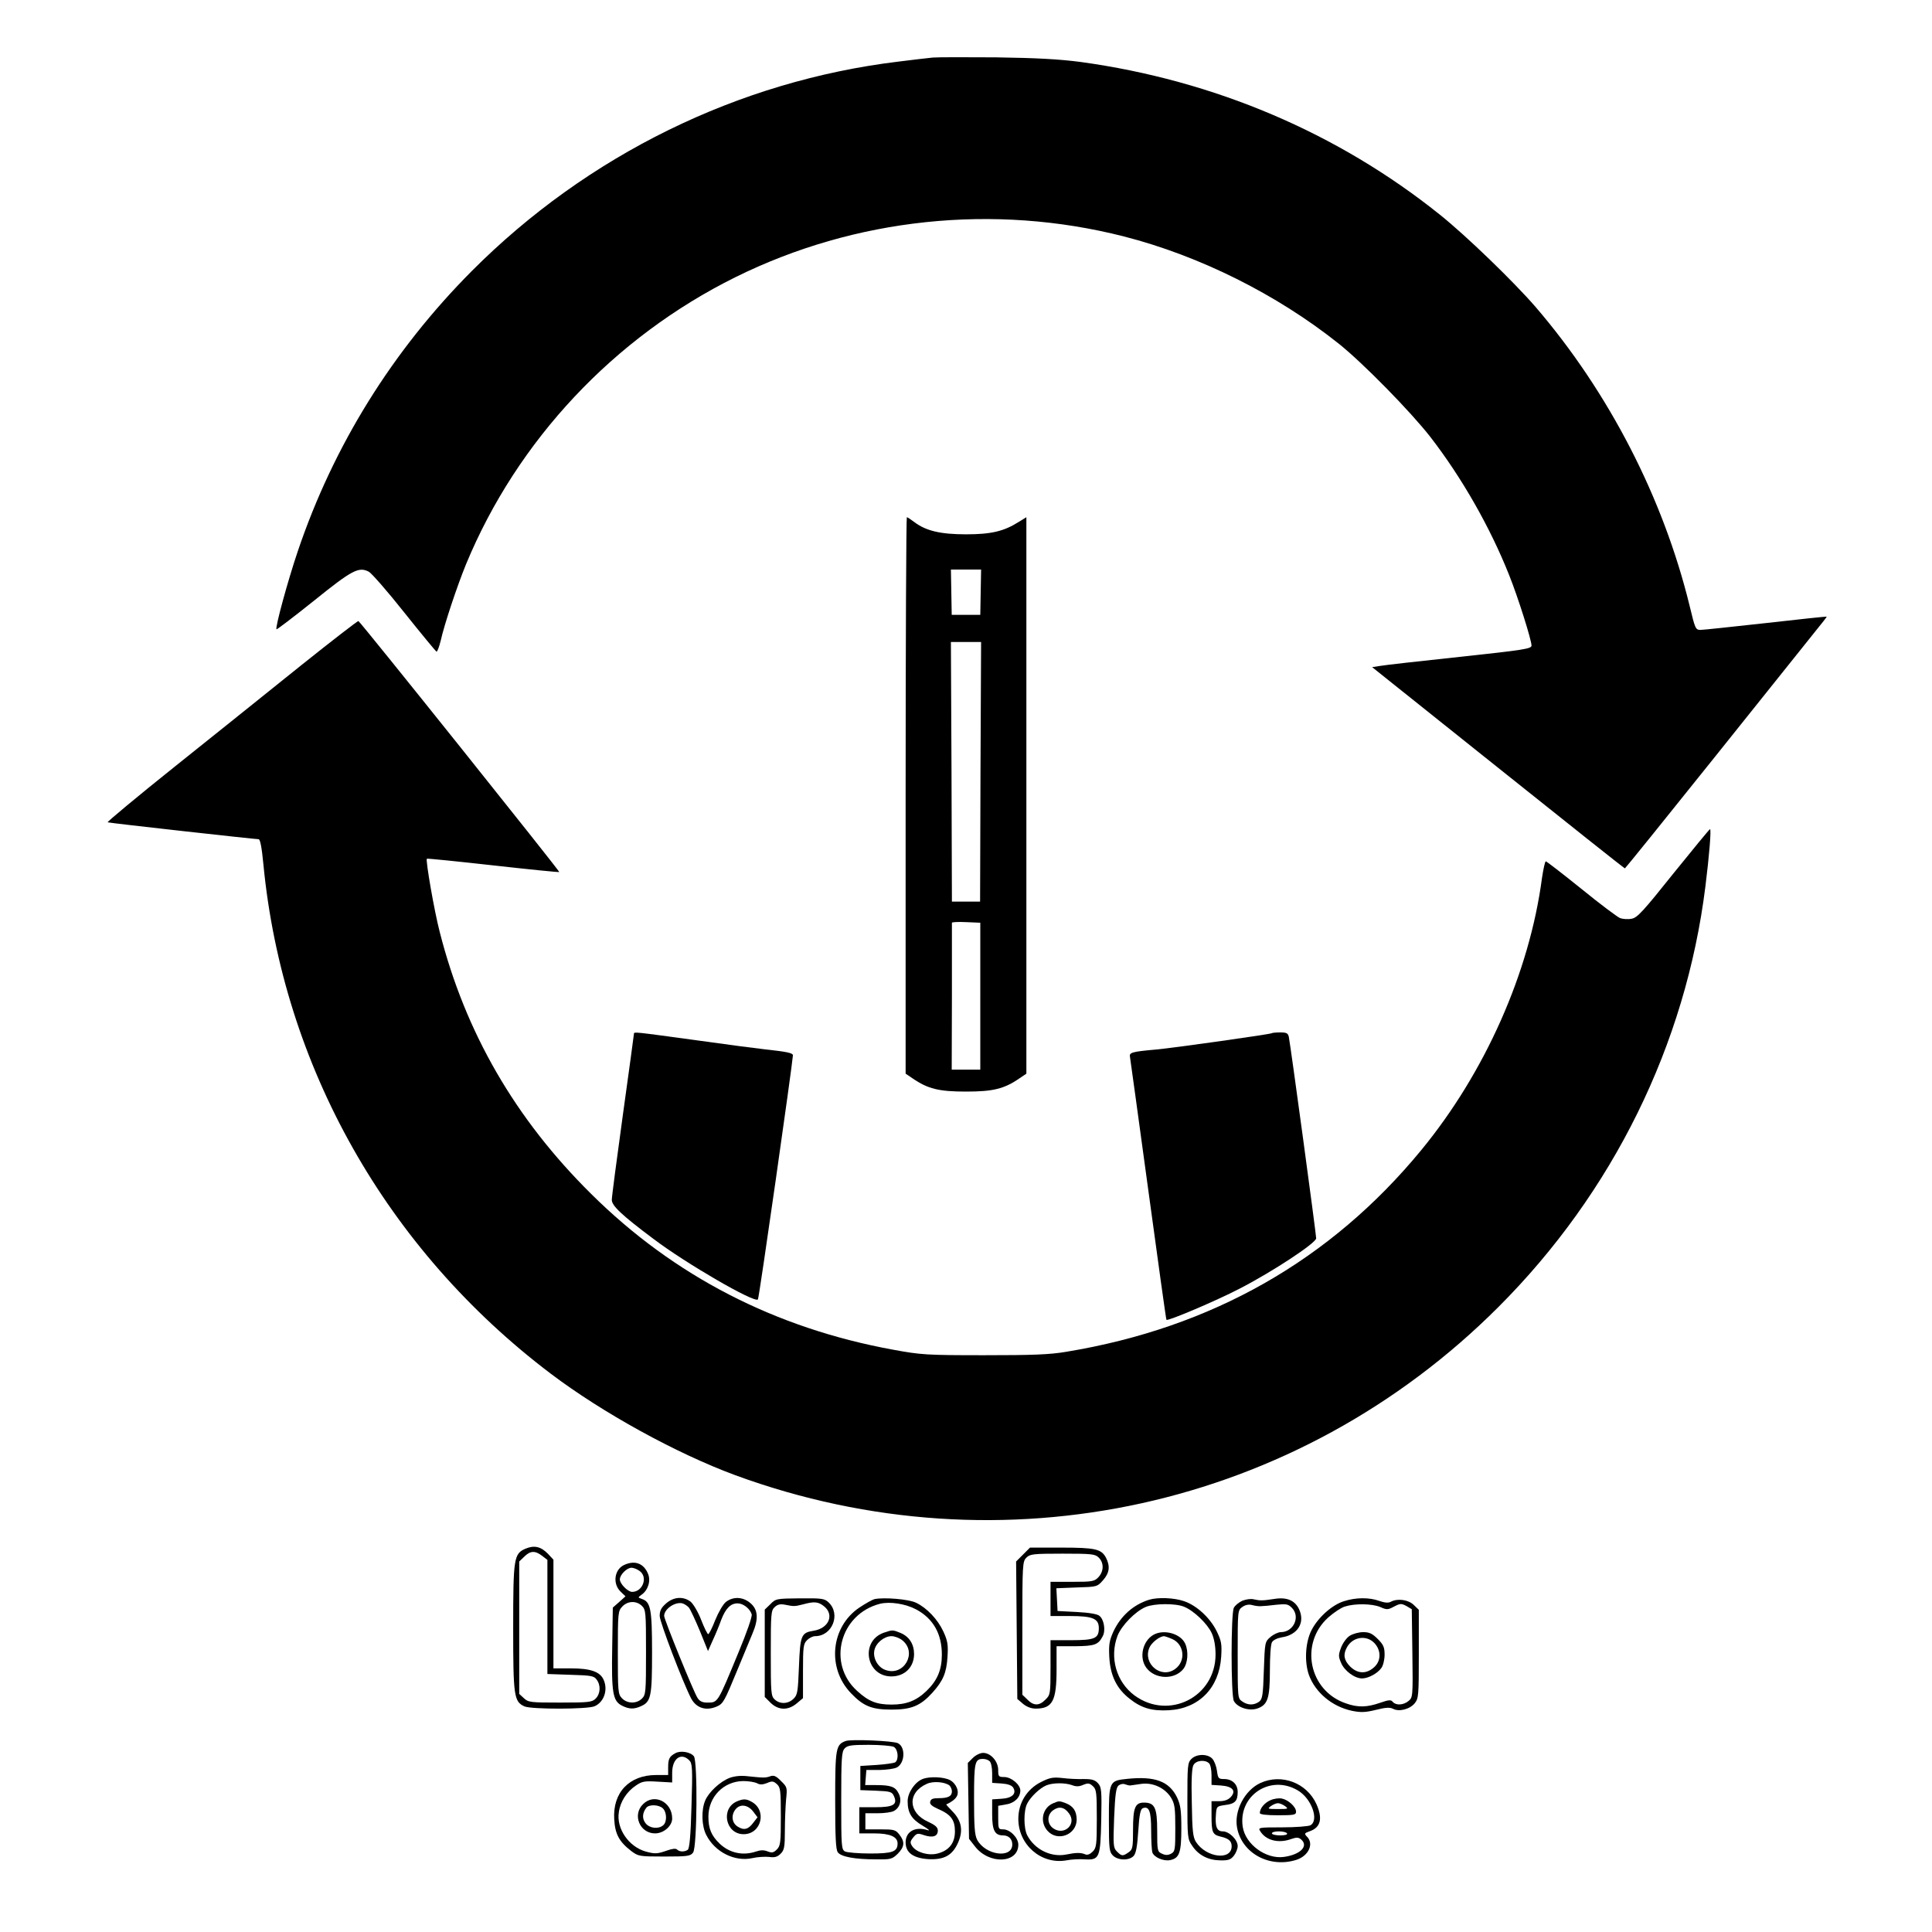 <?xml version="1.0" standalone="no"?>
<!DOCTYPE svg PUBLIC "-//W3C//DTD SVG 20010904//EN"
 "http://www.w3.org/TR/2001/REC-SVG-20010904/DTD/svg10.dtd">
<svg version="1.0" xmlns="http://www.w3.org/2000/svg"
 width="960pt" height="960pt" viewBox="0 0 960 960"
 preserveAspectRatio="xMidYMid meet">

<g transform="translate(0,960) scale(0.1,-0.1)"
fill="#000000" stroke="none">
<path d="M4635 9314 c-22 -2 -98 -11 -170 -20 -795 -96 -1546 -464 -2121
-1041 -395 -397 -687 -868 -864 -1391 -50 -148 -114 -382 -106 -389 2 -2 86
62 186 142 191 154 223 170 273 144 14 -8 94 -99 177 -204 83 -104 155 -191
159 -193 4 -1 13 23 21 55 17 78 82 273 126 380 254 614 735 1127 1339 1426
594 294 1284 367 1930 202 375 -96 758 -287 1065 -531 121 -96 360 -340 458
-466 156 -202 296 -447 391 -686 44 -110 111 -322 111 -350 0 -16 -41 -22
-357 -56 -197 -21 -375 -41 -396 -45 l-39 -6 626 -500 c344 -275 627 -500 630
-500 2 0 204 250 448 555 244 305 469 586 500 625 31 38 56 70 55 71 -1 1
-137 -13 -302 -32 -165 -18 -311 -34 -325 -34 -25 0 -27 6 -54 118 -131 537
-401 1062 -766 1487 -109 126 -345 354 -475 458 -509 408 -1123 668 -1785 759
-107 14 -218 20 -420 23 -151 1 -293 1 -315 -1z"/>
<path d="M4500 5648 l0 -1383 34 -23 c77 -53 132 -66 266 -66 134 0 189 13
266 66 l34 23 0 1383 0 1382 -39 -24 c-73 -46 -136 -61 -261 -61 -126 0 -199
17 -257 61 -17 13 -34 24 -37 24 -3 0 -6 -622 -6 -1382z m373 1010 l-2 -113
-71 0 -71 0 -2 113 -2 112 75 0 75 0 -2 -112z m-1 -893 l-2 -645 -70 0 -70 0
-2 645 -3 645 75 0 75 0 -3 -645z m-1 -1115 l0 -365 -71 0 -71 0 1 363 c0 199
0 364 0 367 0 3 32 5 70 3 l71 -3 0 -365z"/>
<path d="M1495 6293 c-154 -124 -435 -349 -625 -501 -189 -151 -340 -277 -335
-278 11 -4 732 -84 750 -84 8 0 16 -42 24 -127 97 -999 611 -1911 1428 -2529
258 -195 624 -396 916 -504 1327 -487 2793 -164 3792 835 570 570 931 1304
1029 2090 19 152 30 285 23 285 -3 0 -84 -99 -181 -219 -151 -189 -180 -221
-208 -226 -18 -4 -44 -2 -58 3 -14 6 -101 71 -193 146 -93 75 -172 136 -176
136 -4 0 -12 -37 -19 -83 -62 -470 -284 -968 -600 -1352 -450 -547 -1041 -883
-1764 -1002 -82 -14 -167 -17 -408 -17 -286 0 -314 2 -450 27 -588 107 -1092
367 -1503 775 -377 373 -625 802 -752 1301 -27 103 -71 358 -64 364 2 2 150
-13 329 -33 179 -20 327 -35 329 -33 4 3 -986 1241 -998 1247 -3 2 -132 -98
-286 -221z"/>
<path d="M3150 4463 c0 -5 -25 -186 -55 -403 -30 -217 -55 -407 -55 -422 0
-29 48 -75 207 -194 161 -122 501 -319 519 -301 6 5 172 1172 174 1213 0 12
-30 18 -140 30 -30 3 -183 23 -340 45 -309 42 -310 43 -310 32z"/>
<path d="M6319 4466 c-5 -5 -486 -73 -574 -81 -124 -11 -135 -15 -130 -38 2
-12 43 -310 91 -662 48 -352 88 -642 90 -643 6 -8 249 95 364 155 165 85 380
227 380 250 0 20 -128 965 -136 1001 -4 18 -11 22 -43 22 -21 0 -40 -2 -42 -4z"/>
<path d="M2612 1905 c-59 -25 -62 -47 -62 -396 0 -338 4 -364 56 -388 34 -15
315 -15 349 1 47 21 67 82 44 132 -18 40 -66 56 -163 56 l-86 0 0 270 0 270
-27 29 c-35 36 -68 44 -111 26z m82 -36 l26 -20 0 -284 0 -283 115 -4 c100 -3
116 -5 129 -23 22 -28 20 -71 -4 -95 -18 -18 -33 -20 -177 -20 -147 0 -158 1
-180 22 l-23 21 0 329 0 329 25 24 c30 30 54 31 89 4z"/>
<path d="M5084 1876 l-35 -35 3 -341 3 -342 28 -24 c18 -15 41 -24 63 -24 84
0 104 38 104 195 l0 115 93 0 c96 1 114 7 136 49 16 28 7 84 -16 102 -10 9
-53 16 -112 19 l-96 5 -3 57 -3 56 101 4 c100 3 102 3 131 36 32 36 36 69 15
111 -23 44 -53 51 -222 51 l-156 0 -34 -34z m376 -16 c26 -26 25 -68 -2 -97
-20 -21 -30 -23 -130 -23 l-108 0 0 -85 0 -85 98 0 c112 0 142 -13 142 -60 0
-51 -20 -60 -136 -60 l-104 0 0 -135 c0 -131 -1 -137 -25 -160 -31 -32 -59
-32 -90 0 l-25 24 0 331 c0 317 1 331 20 350 18 18 33 20 180 20 147 0 162 -2
180 -20z"/>
<path d="M3104 1825 c-51 -21 -62 -94 -20 -134 l24 -23 -31 -28 -32 -28 -3
-199 c-4 -224 3 -265 48 -288 35 -18 60 -19 95 -3 50 22 55 49 55 268 0 215
-7 251 -51 265 -20 7 -20 7 -1 21 32 22 47 69 32 104 -21 51 -64 68 -116 45z
m74 -31 c43 -30 16 -104 -37 -104 -21 0 -61 40 -61 62 0 23 35 58 58 58 10 0
28 -7 40 -16z m12 -174 c19 -19 20 -33 20 -230 0 -197 -1 -211 -20 -230 -27
-27 -74 -26 -100 2 -19 20 -20 34 -20 227 0 196 1 206 22 228 27 29 71 30 98
3z"/>
<path d="M3309 1632 c-24 -21 -31 -36 -31 -62 1 -31 113 -325 156 -409 26 -49
75 -64 129 -40 31 14 37 26 101 181 30 73 64 155 75 181 31 72 28 119 -10 151
-37 32 -86 34 -122 6 -14 -11 -37 -51 -53 -90 -15 -39 -31 -70 -35 -70 -4 0
-20 32 -35 71 -15 39 -39 79 -52 90 -36 28 -85 25 -123 -9z m114 -20 c8 -10
32 -62 55 -117 l40 -99 24 54 c14 30 33 76 42 102 22 56 46 81 81 81 28 0 61
-26 70 -54 4 -10 -24 -90 -66 -191 -105 -254 -101 -248 -156 -248 -23 0 -37 7
-47 23 -20 31 -166 390 -166 408 1 35 55 71 91 62 10 -3 24 -12 32 -21z"/>
<path d="M3828 1629 l-28 -27 0 -217 0 -217 29 -29 c39 -38 87 -39 130 -3 l31
26 0 134 c0 121 2 136 20 154 11 11 29 20 40 20 86 0 129 110 67 168 -20 19
-34 21 -142 20 -117 -1 -121 -2 -147 -29z m266 -10 c53 -42 25 -110 -51 -122
-62 -10 -67 -22 -73 -178 -5 -125 -7 -141 -27 -160 -26 -26 -67 -28 -93 -4
-19 17 -20 32 -20 230 0 198 1 213 20 230 14 13 28 16 52 11 44 -9 48 -8 88 2
55 15 75 14 104 -9z"/>
<path d="M4345 1654 c-11 -3 -45 -22 -75 -42 -142 -96 -162 -300 -42 -425 62
-65 104 -82 202 -82 99 0 144 19 203 84 53 59 70 98 75 177 4 61 1 80 -20 126
-28 61 -82 118 -136 144 -36 18 -161 28 -207 18z m209 -52 c84 -46 126 -121
126 -224 0 -76 -23 -129 -76 -180 -51 -49 -100 -68 -174 -68 -74 0 -114 16
-170 67 -152 136 -87 383 113 434 50 12 127 0 181 -29z"/>
<path d="M4391 1487 c-118 -42 -88 -217 38 -217 66 0 112 45 113 110 0 50 -23
87 -67 106 -40 16 -40 16 -84 1z m92 -37 c77 -61 9 -181 -83 -148 -38 13 -64
59 -55 99 8 36 49 69 85 69 15 0 39 -9 53 -20z"/>
<path d="M5710 1651 c-79 -25 -141 -80 -178 -159 -20 -45 -23 -65 -20 -125 5
-93 36 -157 101 -208 59 -47 112 -62 197 -57 148 9 248 111 258 265 4 64 1 79
-22 127 -33 67 -100 129 -163 150 -49 17 -130 20 -173 7z m174 -35 c49 -20
116 -85 137 -131 12 -26 19 -64 19 -106 0 -211 -232 -328 -402 -204 -91 67
-126 189 -85 297 20 51 88 121 140 143 42 18 149 19 191 1z"/>
<path d="M5732 1477 c-55 -31 -73 -114 -36 -164 43 -58 140 -61 184 -6 22 28
27 87 9 126 -22 49 -105 73 -157 44z m92 -21 c61 -26 70 -111 14 -150 -69 -49
-160 27 -127 106 10 25 49 56 72 58 4 0 23 -6 41 -14z"/>
<path d="M6173 1646 c-17 -8 -36 -23 -42 -35 -15 -27 -15 -435 0 -463 17 -32
74 -51 115 -38 53 18 64 49 64 190 0 67 4 129 10 139 5 11 26 21 48 25 81 12
118 73 87 140 -21 44 -61 61 -123 51 -59 -9 -71 -9 -102 -2 -14 4 -39 0 -57
-7z m92 -27 c11 0 45 3 76 7 50 5 59 4 78 -15 44 -44 9 -121 -55 -121 -12 0
-36 -11 -51 -24 -28 -24 -28 -26 -33 -166 -4 -125 -7 -143 -24 -156 -26 -18
-56 -18 -84 2 -22 15 -22 19 -22 234 0 216 0 219 23 235 14 10 31 14 47 10 14
-4 34 -7 45 -6z"/>
<path d="M6679 1644 c-60 -18 -131 -82 -163 -146 -30 -60 -35 -156 -12 -221
32 -87 115 -157 214 -178 45 -9 67 -8 120 5 47 12 69 13 84 5 30 -16 84 -2
108 28 19 24 20 39 20 245 l0 219 -25 24 c-26 26 -80 34 -114 16 -12 -7 -31
-5 -57 4 -49 18 -116 18 -175 -1z m179 -29 c33 -15 39 -14 69 2 31 16 36 16
61 3 l27 -16 3 -219 c3 -214 2 -220 -19 -237 -25 -21 -62 -23 -78 -5 -9 12
-20 11 -63 -4 -66 -23 -111 -24 -170 -3 -184 62 -232 297 -88 427 27 24 63 48
82 54 50 16 134 15 176 -2z"/>
<path d="M6707 1472 c-15 -9 -34 -35 -43 -58 -14 -37 -14 -45 0 -77 16 -39 67
-77 104 -77 31 0 77 25 96 52 9 12 16 42 16 66 0 37 -6 50 -34 78 -27 27 -42
34 -72 34 -22 0 -51 -8 -67 -18z m123 -37 c34 -37 33 -90 -4 -121 -38 -33 -80
-31 -117 5 -31 31 -36 59 -17 94 28 54 98 65 138 22z"/>
<path d="M4202 949 c-49 -18 -52 -37 -52 -294 0 -185 3 -245 13 -259 16 -22
83 -35 190 -35 74 -1 80 1 108 28 34 35 36 59 8 95 -19 24 -26 26 -95 26 l-74
0 0 40 0 40 61 0 c33 0 69 5 80 11 31 16 42 55 24 88 -16 33 -39 41 -113 41
l-53 0 3 38 3 37 65 0 c36 1 75 6 87 13 40 22 43 101 5 120 -22 12 -233 21
-260 11z m239 -29 c22 -12 26 -64 7 -77 -7 -4 -49 -10 -93 -13 l-80 -5 0 -60
0 -60 78 -3 c71 -3 79 -5 89 -27 19 -42 -3 -55 -93 -55 l-79 0 0 -65 0 -65 73
0 c78 0 117 -16 117 -50 0 -41 -25 -50 -136 -50 -58 0 -114 5 -125 10 -18 10
-19 24 -19 252 0 211 2 244 17 260 14 15 32 18 120 18 57 0 113 -5 124 -10z"/>
<path d="M3355 888 c-29 -16 -35 -28 -35 -70 l0 -38 -60 0 c-133 0 -216 -87
-208 -219 4 -74 24 -112 85 -159 35 -26 40 -27 164 -27 116 0 130 2 143 20 20
27 23 451 4 478 -17 22 -68 30 -93 15z m70 -35 c15 -15 17 -38 11 -227 -4
-150 -10 -212 -19 -218 -17 -11 -41 -10 -53 2 -6 6 -24 4 -49 -5 -49 -17 -60
-18 -107 -5 -84 24 -146 114 -133 195 7 53 39 102 85 133 31 21 43 23 108 19
l72 -4 0 48 c0 71 44 103 85 62z"/>
<path d="M3195 635 c-54 -53 -16 -145 60 -145 43 0 85 37 85 74 0 83 -90 127
-145 71z m99 -21 c20 -20 21 -68 1 -84 -24 -20 -67 -15 -87 10 -18 23 -17 51
4 78 14 17 63 15 82 -4z"/>
<path d="M4834 865 l-25 -25 3 -188 3 -189 29 -37 c70 -92 216 -86 216 8 0 34
-41 76 -75 76 -24 0 -25 2 -25 59 l0 58 39 7 c42 6 71 35 71 69 0 29 -45 67
-80 67 -28 0 -30 3 -30 35 0 43 -37 85 -75 85 -14 0 -37 -11 -51 -25z m84 -17
c7 -7 12 -33 12 -59 l0 -48 46 -3 c31 -2 51 -9 58 -20 19 -30 -4 -53 -58 -56
l-46 -3 0 -74 c0 -80 13 -105 54 -105 28 0 46 -18 46 -45 0 -72 -134 -54 -175
24 -12 24 -15 66 -15 204 0 182 4 197 45 197 12 0 26 -5 33 -12z"/>
<path d="M5920 860 c-19 -19 -20 -33 -20 -209 0 -179 1 -190 23 -221 31 -48
80 -73 139 -74 41 -1 53 3 69 23 10 13 19 34 19 48 0 31 -42 73 -74 73 -30 0
-39 24 -34 86 3 38 4 39 46 45 49 6 62 20 62 65 0 38 -27 64 -67 64 -28 0 -31
3 -36 41 -3 22 -13 49 -23 60 -23 25 -78 25 -104 -1z m88 -22 c7 -7 12 -33 12
-59 l0 -48 46 -3 c58 -4 78 -26 50 -57 -13 -14 -31 -21 -58 -21 l-38 0 0 -72
c0 -84 5 -94 45 -104 40 -9 55 -22 55 -48 0 -72 -126 -57 -177 21 -15 23 -19
54 -21 194 -3 110 0 174 8 188 12 24 58 29 78 9z"/>
<path d="M3626 766 c-47 -18 -104 -70 -122 -113 -20 -47 -18 -127 6 -172 43
-84 141 -133 228 -114 26 6 63 8 84 6 27 -4 41 0 57 16 18 18 21 33 21 115 0
51 3 120 6 154 6 59 6 62 -25 92 -24 25 -36 30 -53 24 -25 -9 -35 -8 -113 0
-32 4 -64 1 -89 -8z m136 -27 c14 -8 28 -7 49 1 25 11 32 10 49 -5 18 -16 20
-31 20 -162 0 -129 -2 -145 -20 -163 -16 -16 -24 -18 -47 -9 -18 7 -36 6 -56
-1 -65 -22 -131 -8 -180 38 -42 40 -57 75 -57 135 0 99 76 176 173 177 27 0
57 -5 69 -11z"/>
<path d="M3664 650 c-85 -34 -60 -164 31 -164 89 0 118 120 38 162 -25 14 -40
14 -69 2z m79 -52 l21 -28 -21 -27 c-25 -34 -47 -39 -78 -19 -30 19 -33 60 -8
88 23 26 61 19 86 -14z"/>
<path d="M4584 760 c-38 -15 -74 -68 -74 -110 0 -58 19 -89 75 -122 27 -16 39
-26 25 -22 -63 20 -110 -7 -110 -61 0 -51 38 -78 113 -83 79 -4 120 19 148 83
26 59 17 108 -28 154 -18 18 -32 34 -31 35 20 8 44 25 51 38 16 24 -1 66 -33
83 -31 16 -102 19 -136 5z m134 -32 c6 -6 12 -19 12 -29 0 -24 -18 -34 -65
-34 -30 0 -40 -4 -43 -18 -3 -12 9 -22 40 -36 63 -27 83 -54 83 -111 0 -58
-29 -95 -86 -110 -45 -12 -105 5 -126 36 -12 18 -11 24 5 44 17 21 22 22 54
11 43 -14 68 -6 68 23 0 16 -12 27 -49 44 -99 45 -103 145 -6 188 31 15 90 10
113 -8z"/>
<path d="M5172 745 c-70 -36 -112 -104 -112 -183 0 -129 114 -228 239 -206 25
5 66 7 91 5 73 -4 78 6 82 195 3 149 1 164 -16 183 -16 17 -30 21 -70 21 -28
-1 -76 1 -106 5 -47 5 -62 3 -108 -20z m154 -15 c20 -8 36 -8 56 1 24 10 32 9
48 -6 18 -16 20 -31 20 -162 0 -131 -2 -145 -21 -164 -13 -13 -26 -18 -37 -13
-21 9 -45 9 -94 -1 -76 -15 -157 25 -194 96 -18 36 -18 122 0 157 18 35 64 78
96 91 33 13 92 13 126 1z"/>
<path d="M5234 640 c-54 -22 -69 -91 -30 -136 50 -58 146 -21 146 55 -1 43
-17 66 -54 81 -32 12 -34 12 -62 0z m78 -51 c39 -52 -22 -111 -77 -75 -33 22
-34 68 -2 91 29 21 56 16 79 -16z"/>
<path d="M5602 761 c-91 -9 -92 -12 -92 -203 0 -145 2 -160 20 -178 25 -25 81
-26 103 -2 12 13 18 48 23 124 5 81 11 108 22 113 32 12 42 -14 42 -110 0 -52
3 -101 6 -110 9 -24 55 -44 87 -38 47 9 57 36 57 157 0 91 -4 117 -21 154 -39
81 -110 107 -247 93z m13 -33 c6 1 31 4 56 8 57 8 118 -20 148 -69 18 -30 21
-50 21 -150 0 -108 -1 -117 -21 -128 -16 -8 -28 -8 -45 0 -23 10 -24 15 -24
114 0 115 -12 140 -66 140 -44 0 -54 -26 -54 -134 0 -90 -2 -99 -22 -113 -29
-20 -34 -20 -58 4 -18 18 -19 29 -14 167 5 119 10 151 22 161 9 7 23 10 32 6
8 -3 20 -6 25 -6z"/>
<path d="M6264 741 c-79 -36 -133 -139 -117 -223 24 -128 163 -202 296 -159
60 20 87 80 51 115 -14 15 -13 17 15 27 54 19 64 64 32 135 -48 105 -172 152
-277 105z m184 -37 c69 -40 108 -149 63 -174 -11 -5 -74 -10 -140 -10 -116 0
-121 -1 -109 -19 28 -46 91 -62 154 -39 26 9 36 9 49 -2 39 -33 -4 -76 -86
-87 -89 -12 -191 63 -204 150 -23 155 137 261 273 181z m-53 -214 c4 -6 -10
-10 -34 -10 -23 0 -41 5 -41 10 0 6 15 10 34 10 19 0 38 -4 41 -10z"/>
<path d="M6313 655 c-30 -13 -53 -41 -53 -64 0 -7 33 -11 90 -11 80 0 90 2 90
18 0 23 -37 58 -70 65 -14 3 -39 0 -57 -8z m73 -30 c17 -13 15 -14 -36 -14
-51 0 -53 1 -36 14 11 8 27 15 36 15 9 0 25 -7 36 -15z"/>
</g>
</svg>
